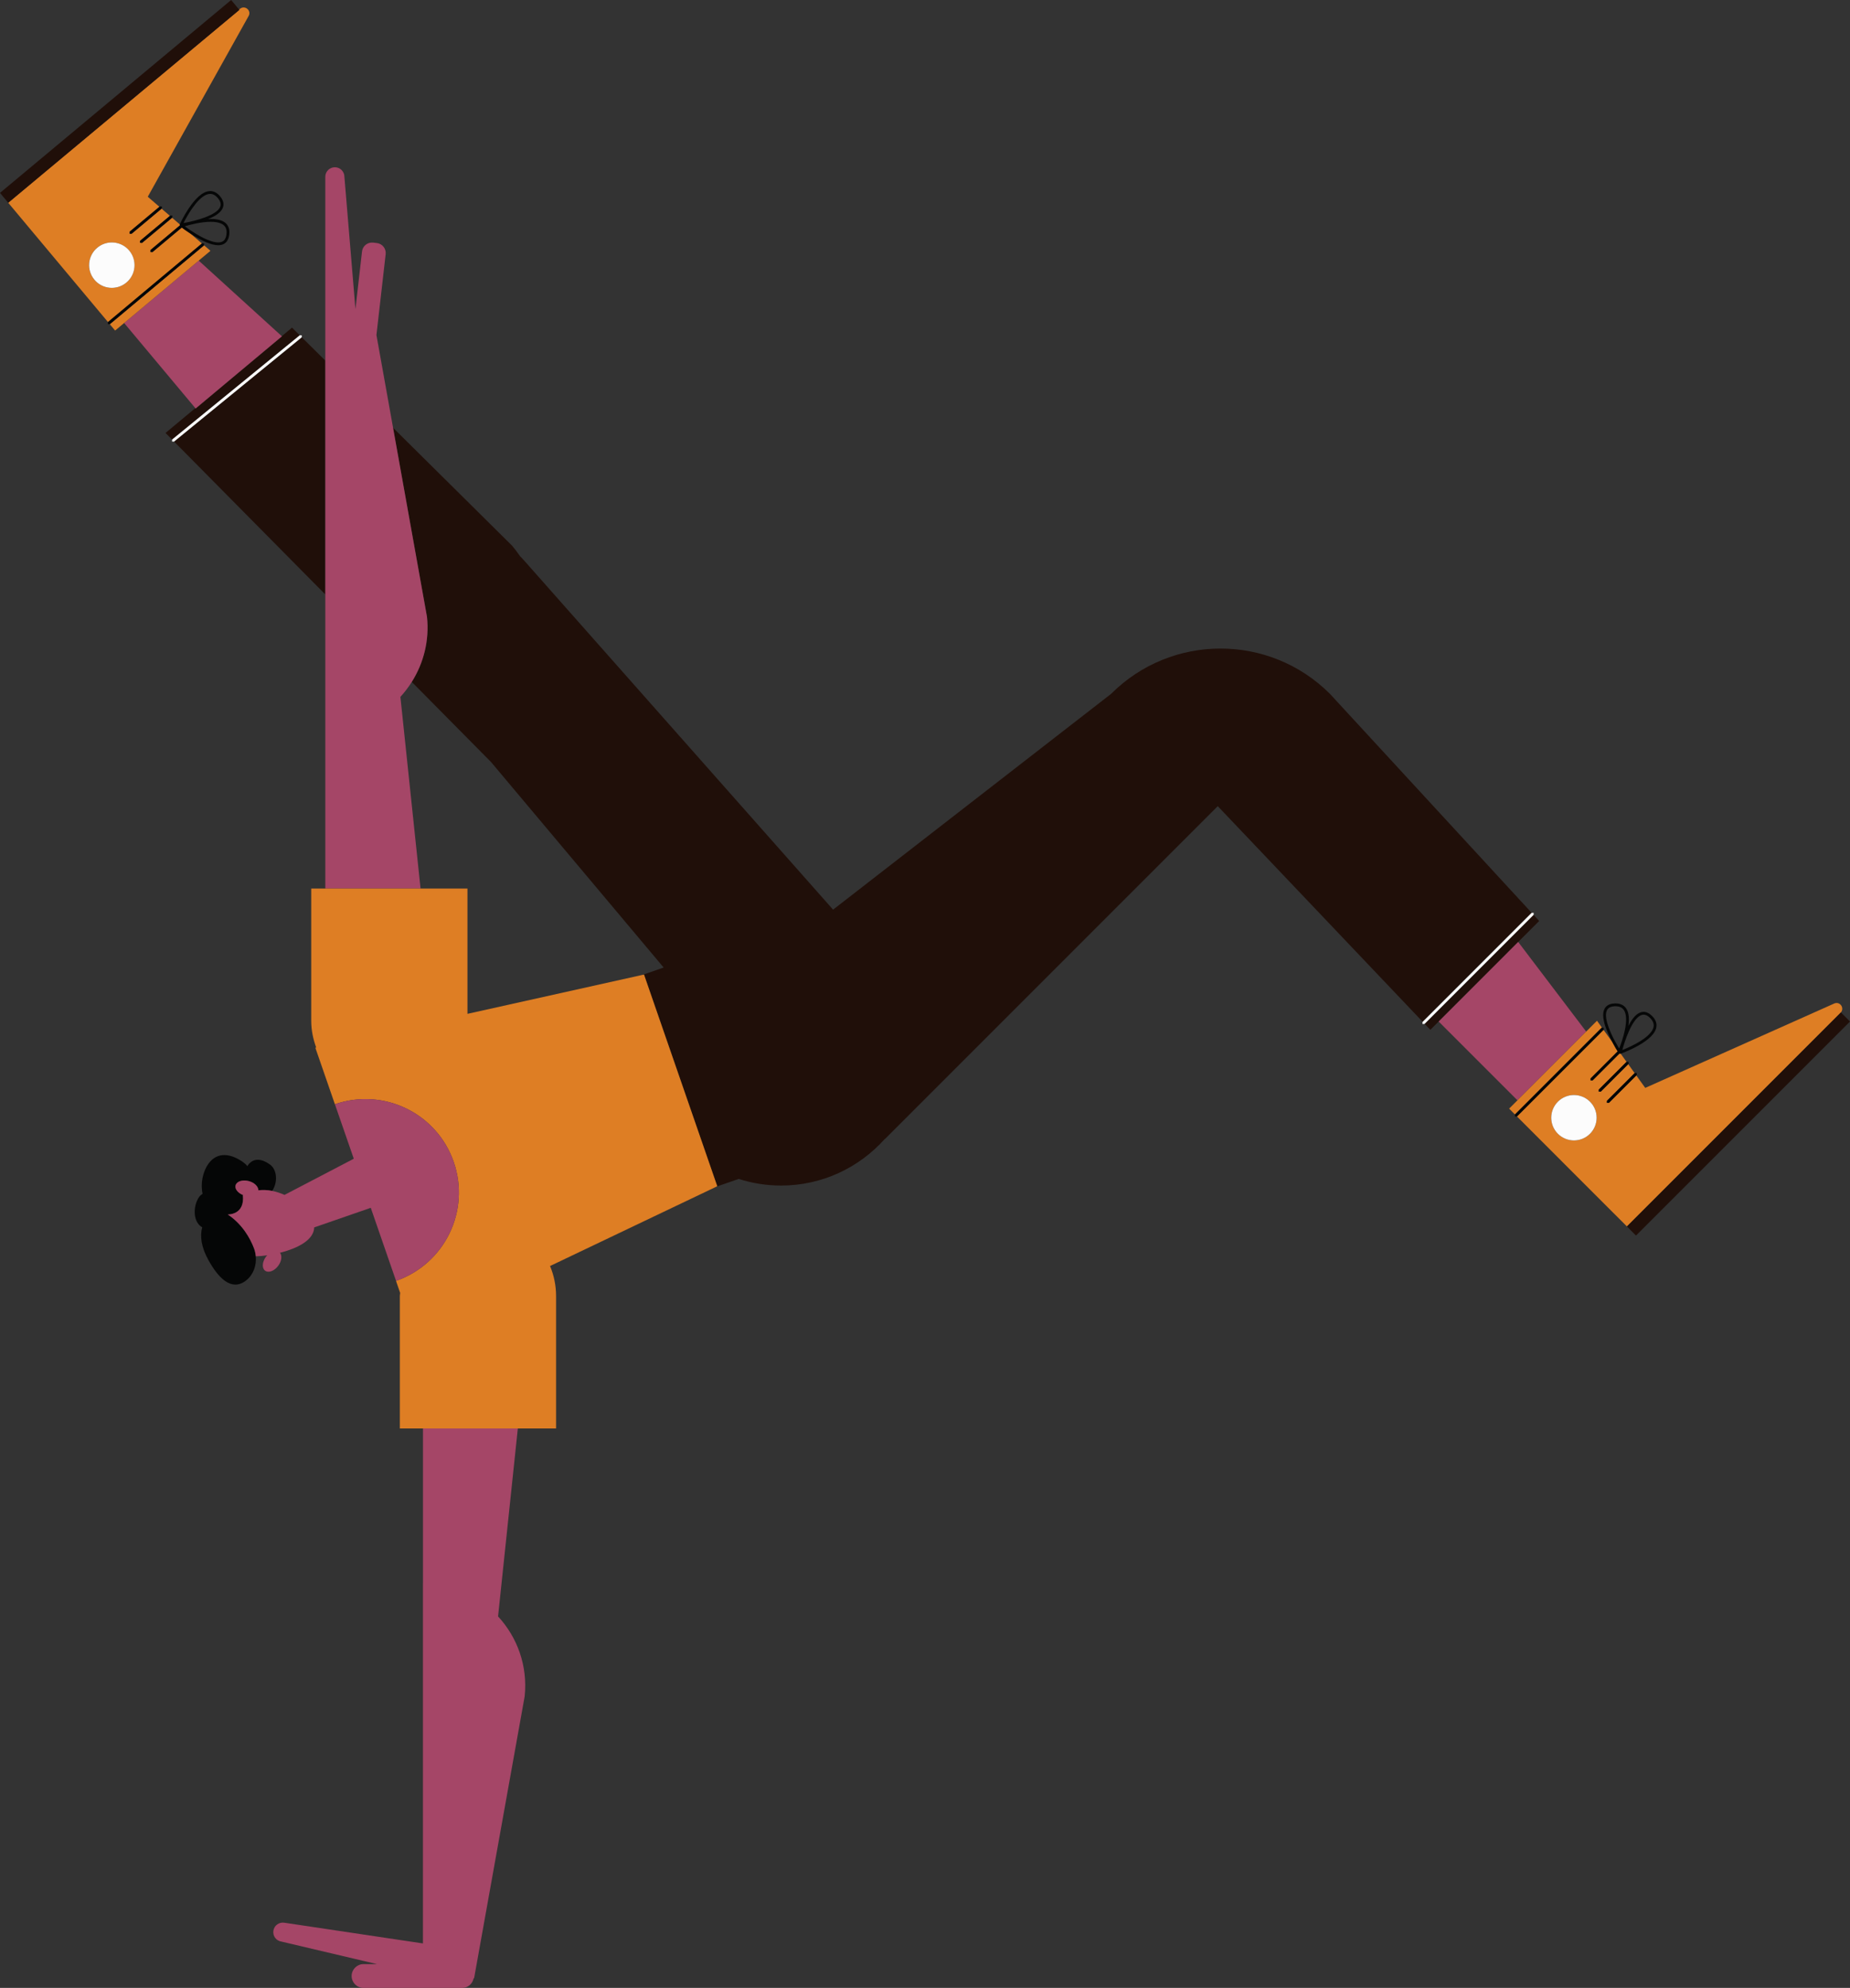 <svg id="_Слой_2" xmlns="http://www.w3.org/2000/svg" width="1005.26" height="1080" viewBox="0 0 1005.26 1080"><rect x="0" y="0" width="1005.26" height="1080" fill="#333333" stroke="none"/><g id="Sport04_481271468"><g id="Sport04_481271468-2"><path d="M94.59 239.9 176.77 322.97V197.39 195.91L163.92 183.19 163.91 183.29 94.59 239.9z" fill="#200f09"/><path d="M106.31 221.93 106.14 221.73 89.95 235.21 93.55 238.86 93.56 238.77 162.88 182.16 158.68 178 153.12 182.64 153.2 182.71 106.31 221.93z" fill="#200f09"/><path d="M232.01 335.13c1.36 12.95-1.87 25.2-8.26 35.34l43.09 43.55 93.78 111.63-11.47 3.97.8-.18 39.81 115.02-.54.26 12.18-4.22c7.26 2.32 14.99 3.59 23.02 3.59 22.41.0 42.48-9.8 56.33-25.28l.06.06 180.9-180.9 111.36 117.16 59.21-59.21h0l-109.59-118.94c-32.85-32.85-86.1-32.85-118.95.0h0s-.03.03-.05.04l-151 117.18-167.72-189.49c-.77-.91-1.61-1.71-2.41-2.58-1.34-1.9-2.7-3.78-4.22-5.59l-64.78-64.16 18.44 102.76z" fill="#200f09"/><path d="M106.14 221.73 106.31 221.93 153.2 182.71 153.12 182.64 107.98 141.59 67.45 175.49 106.14 221.73z" fill="#a54667"/><path d="M59.66 176.14 62.55 179.59 67.45 175.49 107.98 141.59 114.35 136.27 110.81 133.21 110.8 133.36 59.66 176.14z" fill="#de7e24"/><path d="M4.46 110.15l10.99 13.14h0s43.23 51.68 43.23 51.68h0l51.04-42.69-6.08-5.25c-2.29-1.5-4.09-2.81-4.88-3.41l-15.94 13.33-1.08-.1.09-1.07 15.89-13.3-.07-.62-4.14-3.57-16.37 13.69-1.08-.1.09-1.08 16.18-13.53-4.54-3.92-16.34 13.67-1.08-.1.1-1.08 16.14-13.5-6.31-5.45L135.1 8.69c1.67-3-2.06-6.09-4.7-3.89l-.47.39.13.16L4.46 110.15zm64.21 43.38c-5.23 4.37-13.01 3.69-17.38-1.54-4.38-5.23-3.68-13.02 1.54-17.39 5.22-4.37 13.01-3.68 17.38 1.55 4.37 5.22 3.68 13.01-1.55 17.38z" fill="#de7e24"/><path d="M52.84 134.59c-5.23 4.37-5.92 12.16-1.54 17.39 4.37 5.23 12.15 5.92 17.38 1.54 5.23-4.37 5.92-12.16 1.55-17.38-4.37-5.23-12.16-5.93-17.38-1.55z" fill="#fcfcfc"/><path d="M58.68 174.97v0L58.58 176.04 59.66 176.14v0L110.8 133.36 110.81 133.21 110.9 132.29 109.82 132.2 109.73 132.27 58.68 174.97z" fill="#050606"/><path d="M81.85 135.78l-.09 1.07 1.08.1 15.94-13.33c.79.6 2.59 1.92 4.88 3.41.6.39 1.18.78 1.84 1.18 4.09 2.47 9.07 5 13.08 5.02 1.49.01 2.9-.37 3.99-1.34 1.09-.96 1.77-2.45 2.01-4.43l.08-1.27c.03-2.73-1.26-4.7-3.17-5.78-1.91-1.1-4.38-1.46-6.98-1.46-.47.0-.95.04-1.42.07 1.64-.67 3.22-1.42 4.54-2.31 2.17-1.47 3.81-3.33 3.82-5.69.0-1.41-.61-2.87-1.85-4.36-1.62-1.95-3.48-2.87-5.35-2.86-2.25.01-4.36 1.24-6.29 2.95-5.75 5.14-10.24 15.06-10.27 15.1h0s.07.62.07.62l-15.89 13.3zm38.86-14.04c1.51.9 2.39 2.17 2.42 4.46l-.07 1.09c-.21 1.75-.77 2.82-1.51 3.47-.73.65-1.72.96-2.97.96-3.38.02-8.31-2.37-12.28-4.81-2-1.22-3.77-2.44-5.04-3.35-.37-.26-.58-.43-.86-.63h.02c2.72-.82 8.86-2.44 14.07-2.43 2.46-.01 4.7.36 6.21 1.25zm-14.35-11.11c2.5-3.04 5.38-5.33 7.87-5.29 1.38.01 2.74.61 4.18 2.32 1.09 1.31 1.5 2.42 1.5 3.38.02 1.57-1.14 3.07-3.15 4.42-2.98 2.03-7.64 3.56-11.52 4.53-1.94.49-3.69.85-4.95 1.09-.24.05-.37.07-.57.1.21-.41.4-.81.71-1.39 1.3-2.45 3.44-6.13 5.94-9.16z" fill="#050606"/><path d="M76.17 130.81 76.08 131.88 77.15 131.98 93.52 118.29 93.56 118.26 93.65 117.18 92.58 117.08 92.35 117.27 76.17 130.81z" fill="#050606"/><path d="M70.5 125.85 70.4 126.92 71.48 127.02 87.81 113.36 87.88 113.3 87.98 112.22 86.9 112.12 86.64 112.34 70.5 125.85z" fill="#050606"/><path d="M93.55 238.86 93.45 239.84 94.53 239.95 94.59 239.9 163.91 183.29 163.92 183.19 164.02 182.22 162.95 182.11 162.88 182.16 93.56 238.77 93.55 238.86z" fill="#fcfcfc"/><path d="M130.07 5.35 129.93 5.19 125.6.0.0 104.79 4.46 110.15 130.07 5.35z" fill="#200f09"/><path d="M229.82 860.29v195.55l-75.37-11.26c-2.83-.42-5.48 1.53-5.9 4.36-.42 2.84 1.53 5.47 4.37 5.89l51.93 12.24h-7.32c-3.57.0-6.46 2.89-6.46 6.46s2.89 6.47 6.46 6.47h53.62c3.14.0 5.64-2.28 6.22-5.25h.25l27.47-153.1c1.75-16.65-4.03-32.19-14.45-43.47l10.74-102.12h-51.54v84.23z" fill="#a54667"/><path d="M176.77 322.97v159.76h51.75l-10.95-104.13c2.31-2.51 4.37-5.24 6.19-8.13 6.38-10.13 9.62-22.39 8.26-35.34l-18.44-102.76-9.03-50.34 5.01-43.95c.34-2.99-1.81-5.7-4.81-6.04l-2-.23c-3-.34-5.7 1.82-6.04 4.81l-3.57 31.34-6-71.91c0-2.86-2.32-5.19-5.19-5.19s-5.19 2.33-5.19 5.19v226.92z" fill="#a54667"/><path d="M777.21 559.49 781.74 554.97v0L824.96 511.74V511.75L836.36 500.35 833.32 497.04 774.12 556.24 777.21 559.49z" fill="#200f09"/><path d="M781.74 554.97v0L824.55 597.78 861.9 560.43 824.96 511.75V511.74L781.74 554.97z" fill="#a54667"/><path d="M820.03 602.3 823.21 605.49 870.35 558.35H870.51L867.78 554.55 861.9 560.43 824.55 597.78 820.03 602.3z" fill="#de7e24"/><path d="M824.29 606.56l47.64 47.65h0s12.11 12.1 12.11 12.1l116.1-116.1c2.41-2.43-.32-6.41-3.46-5.01L894 591.04l-4.86-6.76-14.88 14.88h-1.08v-1.09l15.06-15.05-3.5-4.87-14.91 14.91h-1.08v-1.08l15.09-15.09-3.19-4.44-.62-.13-14.64 14.64h-1.08v-1.08l14.69-14.69c-.54-.85-1.7-2.78-2.97-5.17l-4.69-6.52-47.05 47.05zm39.7 9.41c-4.82 4.82-12.63 4.82-17.45.0-4.82-4.82-4.82-12.64.0-17.45 4.82-4.82 12.64-4.82 17.45.0 4.82 4.82 4.82 12.64.0 17.45z" fill="#de7e24"/><path d="M888.97 671.26 1005.26 554.97 1000.32 550.04 1000.15 550.22 884.05 666.32 888.97 671.26z" fill="#200f09"/><path d="M846.53 598.52c-4.82 4.82-4.82 12.64.0 17.45 4.82 4.82 12.64 4.82 17.45.0 4.82-4.82 4.82-12.64.0-17.45-4.82-4.82-12.63-4.82-17.45.0z" fill="#fcfcfc"/><path d="M823.21 605.49H823.2V606.57H824.29V606.56L871.34 559.51 871.43 559.43V558.35H870.51 870.35L823.21 605.49z" fill="#050606"/><path d="M864.31 585.89v1.08h1.08l14.64-14.64.62.13h0s4.8-1.7 9.6-4.41c2.41-1.36 4.82-2.97 6.68-4.79 1.85-1.83 3.19-3.89 3.19-6.21.0-1.71-.77-3.45-2.4-5.07-1.51-1.51-3.07-2.25-4.61-2.25-2.29.01-4.2 1.56-5.81 3.61-.9 1.16-1.7 2.55-2.45 3.99.16-1.16.27-2.32.27-3.43.0-2.3-.4-4.46-1.54-6.1-1.15-1.65-3.1-2.67-5.77-2.65h-.36c-2.19.07-3.83.74-4.88 1.91-1.04 1.18-1.44 2.76-1.43 4.45.01 4 2.08 8.98 4.12 13.05.27.53.52.98.78 1.47 1.27 2.39 2.43 4.32 2.97 5.17l-14.69 14.69zM889.65 553c1.16-1.14 2.32-1.75 3.47-1.75 1.03.0 2.19.48 3.53 1.8 1.42 1.44 1.95 2.74 1.95 3.99.01 1.67-1.02 3.44-2.73 5.12-2.55 2.51-6.5 4.76-9.79 6.33-1.65.79-3.13 1.42-4.2 1.86-.15.06-.21.08-.34.13.15-.53.3-1.09.53-1.86.88-2.96 2.4-7.4 4.37-11.05.98-1.83 2.08-3.46 3.23-4.58zm-14.5 7.76c-1.4-3.22-2.5-6.64-2.5-9.25.0-1.47.34-2.63 1.05-3.43.71-.79 1.85-1.34 3.79-1.4h.32c2.32.01 3.64.77 4.52 2 .88 1.23 1.27 3.08 1.27 5.22.0 3.58-1.07 7.88-2.16 11.27-.54 1.68-1.09 3.15-1.5 4.19-.05.12-.07.17-.11.29-.16-.25-.27-.44-.47-.76-1.13-1.89-2.82-4.91-4.21-8.11z" fill="#050606"/><path d="M868.75 591.98V593.06H869.83L884.74 578.15 884.95 577.95V576.86H883.87L883.84 576.89 868.75 591.98z" fill="#050606"/><path d="M873.18 598.07V599.16H874.26L889.15 584.28 889.39 584.04V582.96H888.31L888.24 583.02 873.18 598.07z" fill="#050606"/><path d="M773.07 555.13 772.95 555.24V556.32H774.04L774.12 556.24 833.32 497.04 833.36 497V495.92H832.28v0L773.07 555.13z" fill="#fcfcfc"/><path d="M349.95 529.45l-.8.18-95.14 21.18v-68.07h-84.89v71.92c0 5.1 1.04 9.92 2.69 14.45l-.46.1 20.87 60.31h0s-10.25-29.6-10.25-29.6c26.5-9.18 55.41 4.87 64.58 31.37 9.17 26.49-4.88 55.4-31.37 64.58l-13.73-39.67h0s15.99 46.22 15.99 46.22c-.02.58-.17 1.12-.17 1.71v71.93h84.89v-71.93c0-5.79-1.18-11.29-3.27-16.32l90.32-43.08.54-.26-39.81-115.02z" fill="#de7e24"/><path d="M123.75 659.79s9.32.41 8.21-10.4c.06-.03.13-.05.19-.08-2.86-1.13-4.71-3.35-4.16-5.34.62-2.21 3.89-3.22 7.32-2.26 3.04.85 5.05 2.96 5.06 4.97 2.46-.3 4.97-.18 7.5.32 2.99-4.23 2.98-11.33-1.21-14.36-4.22-3.06-8.86-3.85-11.92.37-.12.16-.16.39-.27.57-.61-.73-1.28-1.41-2.07-1.98-6.76-4.89-14.2-6.17-19.1.6-3.14 4.33-4.44 10.91-3.21 16.37-.61.47-1.24.84-1.78 1.57-3.33 4.6-3.67 12.9.92 16.24.21.15.44.21.65.35-1.27 4.78-.64 10.74 3.54 18.18 8.57 15.27 15.74 14.51 20.49 10.6 3.87-3.18 5.53-8.11 5.06-12.98-.14-1.47-.44-2.95-.99-4.36-2.18-5.68-6.37-13.05-14.25-18.38z" fill="#050606"/><path d="M215.2 695.87c26.5-9.18 40.54-38.09 31.37-64.58-9.17-26.5-38.09-40.55-64.58-31.37l10.25 29.6h0s-37.63 19.65-37.63 19.65c-2.18-.96-4.43-1.71-6.72-2.17-2.53-.51-5.05-.62-7.5-.32.0-2.01-2.02-4.12-5.06-4.97-3.43-.96-6.7.05-7.32 2.26-.55 1.99 1.3 4.21 4.16 5.34-.06.03-.13.05-.19.08 1.11 10.81-8.21 10.4-8.21 10.4 7.88 5.33 12.07 12.7 14.25 18.38.54 1.41.84 2.89.99 4.36 2.01-.03 4.11-.24 6.23-.54-.23.25-.49.45-.71.74-2.1 2.87-2.31 6.3-.45 7.64 1.85 1.36 5.05.13 7.14-2.74 1.86-2.54 2.14-5.43.92-7.02 10.28-2.61 18.37-7.16 18.6-13.78l30.73-10.64h0s13.73 39.67 13.73 39.67z" fill="#a54667"/></g></g></svg>